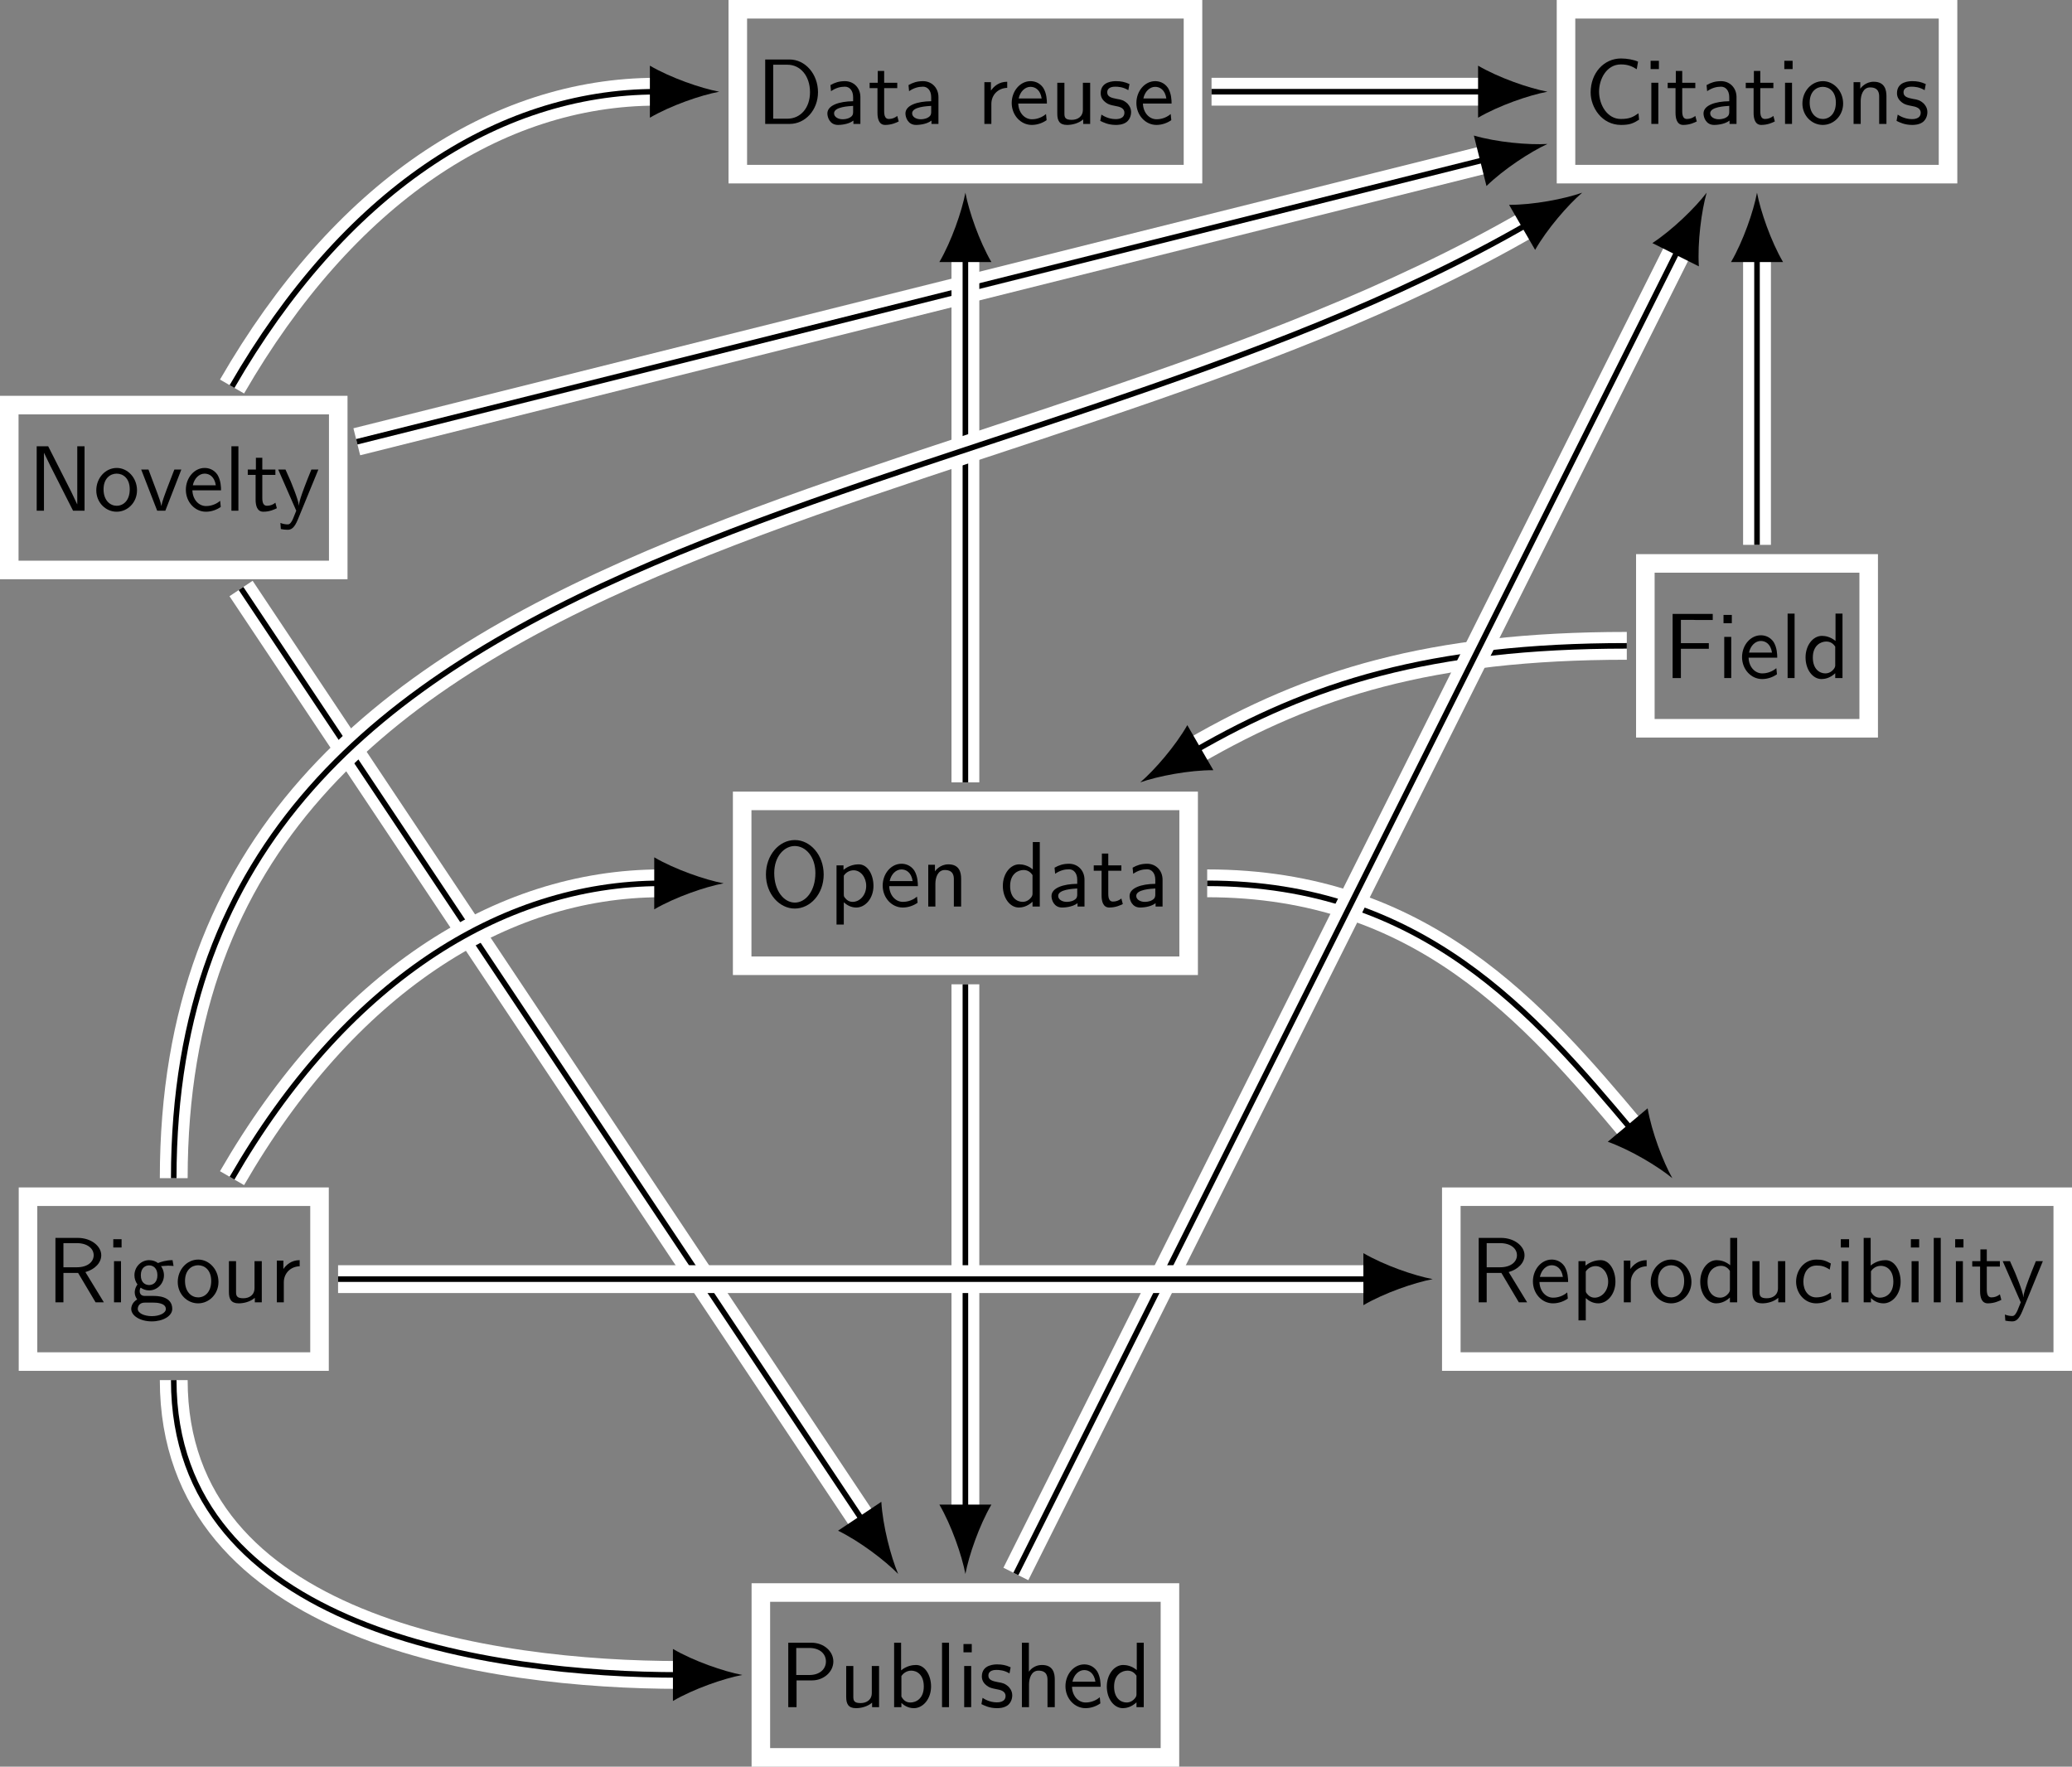 <?xml version="1.0" encoding="UTF-8"?>
<svg xmlns="http://www.w3.org/2000/svg" xmlns:xlink="http://www.w3.org/1999/xlink" width="222.583pt" height="189.783pt" viewBox="0 0 222.583 189.783" version="1.1">
<rect x="0" y="0" width="222.583" height="189.783" fill="#808080" stroke="none"/>
<defs>
<g>
<symbol overflow="visible" id="glyph0-0">
<path style="stroke:none;" d=""/>
</symbol>
<symbol overflow="visible" id="glyph0-1">
<path style="stroke:none;" d="M 2.188 -6.922 L 0.953 -6.922 L 0.953 0 L 1.734 0 L 1.734 -6.203 L 1.75 -6.203 C 1.938 -5.797 2.359 -4.953 2.406 -4.844 L 4.859 0 L 6.094 0 L 6.094 -6.922 L 5.312 -6.922 L 5.312 -0.703 L 5.297 -0.703 C 5.109 -1.109 4.688 -1.969 4.641 -2.078 Z M 2.188 -6.922 "/>
</symbol>
<symbol overflow="visible" id="glyph0-2">
<path style="stroke:none;" d="M 4.672 -2.188 C 4.672 -3.531 3.672 -4.594 2.5 -4.594 C 1.266 -4.594 0.297 -3.5 0.297 -2.188 C 0.297 -0.875 1.312 0.109 2.484 0.109 C 3.672 0.109 4.672 -0.891 4.672 -2.188 Z M 2.484 -0.531 C 1.797 -0.531 1.078 -1.094 1.078 -2.297 C 1.078 -3.5 1.828 -3.984 2.484 -3.984 C 3.188 -3.984 3.891 -3.469 3.891 -2.297 C 3.891 -1.109 3.219 -0.531 2.484 -0.531 Z M 2.484 -0.531 "/>
</symbol>
<symbol overflow="visible" id="glyph0-3">
<path style="stroke:none;" d="M 4.453 -4.422 L 3.703 -4.422 L 2.906 -2.359 C 2.703 -1.797 2.391 -1 2.312 -0.531 L 2.297 -0.531 C 2.25 -0.891 1.984 -1.578 1.891 -1.844 L 0.922 -4.422 L 0.141 -4.422 L 1.859 0 L 2.734 0 Z M 4.453 -4.422 "/>
</symbol>
<symbol overflow="visible" id="glyph0-4">
<path style="stroke:none;" d="M 4.125 -2.188 C 4.125 -2.516 4.109 -3.266 3.734 -3.875 C 3.312 -4.484 2.719 -4.594 2.359 -4.594 C 1.25 -4.594 0.344 -3.531 0.344 -2.25 C 0.344 -0.938 1.312 0.109 2.5 0.109 C 3.125 0.109 3.703 -0.125 4.094 -0.406 L 4.031 -1.062 C 3.406 -0.531 2.734 -0.5 2.516 -0.5 C 1.719 -0.5 1.078 -1.203 1.047 -2.188 Z M 1.094 -2.734 C 1.25 -3.484 1.781 -3.984 2.359 -3.984 C 2.875 -3.984 3.422 -3.656 3.562 -2.734 Z M 1.094 -2.734 "/>
</symbol>
<symbol overflow="visible" id="glyph0-5">
<path style="stroke:none;" d="M 1.562 -6.922 L 0.812 -6.922 L 0.812 0 L 1.562 0 Z M 1.562 -6.922 "/>
</symbol>
<symbol overflow="visible" id="glyph0-6">
<path style="stroke:none;" d="M 1.75 -3.844 L 3.156 -3.844 L 3.156 -4.422 L 1.75 -4.422 L 1.75 -5.688 L 1.062 -5.688 L 1.062 -4.422 L 0.188 -4.422 L 0.188 -3.844 L 1.031 -3.844 L 1.031 -1.188 C 1.031 -0.594 1.172 0.109 1.859 0.109 C 2.547 0.109 3.062 -0.141 3.312 -0.266 L 3.156 -0.859 C 2.891 -0.641 2.578 -0.531 2.25 -0.531 C 1.891 -0.531 1.75 -0.828 1.75 -1.359 Z M 1.75 -3.844 "/>
</symbol>
<symbol overflow="visible" id="glyph0-7">
<path style="stroke:none;" d="M 4.453 -4.422 L 3.703 -4.422 C 2.406 -1.25 2.375 -0.797 2.375 -0.562 L 2.359 -0.562 C 2.297 -1.234 1.5 -3.094 1.469 -3.188 L 0.922 -4.422 L 0.141 -4.422 L 2.078 0 C 1.953 0.312 1.75 0.812 1.719 0.891 C 1.453 1.469 1.281 1.469 1.141 1.469 C 0.984 1.469 0.672 1.438 0.375 1.312 L 0.422 1.969 C 0.641 2.016 0.922 2.047 1.141 2.047 C 1.5 2.047 1.859 1.922 2.266 0.906 Z M 4.453 -4.422 "/>
</symbol>
<symbol overflow="visible" id="glyph0-8">
<path style="stroke:none;" d="M 4.172 -3.25 C 5.203 -3.547 5.875 -4.25 5.875 -5.062 C 5.875 -6.047 4.781 -6.922 3.359 -6.922 L 0.953 -6.922 L 0.953 0 L 1.812 0 L 1.812 -3.156 L 3.391 -3.156 L 5.266 0 L 6.156 0 Z M 1.812 -3.766 L 1.812 -6.359 L 3.25 -6.359 C 4.406 -6.359 5.062 -5.766 5.062 -5.062 C 5.062 -4.359 4.422 -3.766 3.25 -3.766 Z M 1.812 -3.766 "/>
</symbol>
<symbol overflow="visible" id="glyph0-9">
<path style="stroke:none;" d="M 1.625 -6.781 L 0.734 -6.781 L 0.734 -5.891 L 1.625 -5.891 Z M 1.562 -4.422 L 0.812 -4.422 L 0.812 0 L 1.562 0 Z M 1.562 -4.422 "/>
</symbol>
<symbol overflow="visible" id="glyph0-10">
<path style="stroke:none;" d="M 3.516 -3.891 C 3.734 -3.891 4 -3.938 4.25 -3.938 C 4.422 -3.938 4.812 -3.906 4.828 -3.906 L 4.719 -4.531 C 4.031 -4.531 3.453 -4.344 3.156 -4.219 C 2.938 -4.391 2.609 -4.531 2.203 -4.531 C 1.344 -4.531 0.625 -3.812 0.625 -2.906 C 0.625 -2.547 0.75 -2.188 0.953 -1.922 C 0.656 -1.516 0.656 -1.125 0.656 -1.078 C 0.656 -0.812 0.75 -0.531 0.922 -0.312 C 0.406 -0.016 0.281 0.453 0.281 0.703 C 0.281 1.453 1.266 2.047 2.484 2.047 C 3.703 2.047 4.688 1.469 4.688 0.703 C 4.688 -0.688 3.031 -0.688 2.641 -0.688 L 1.766 -0.688 C 1.641 -0.688 1.188 -0.688 1.188 -1.219 C 1.188 -1.328 1.219 -1.484 1.297 -1.578 C 1.5 -1.422 1.828 -1.281 2.203 -1.281 C 3.094 -1.281 3.797 -2.031 3.797 -2.906 C 3.797 -3.391 3.578 -3.766 3.469 -3.906 Z M 2.203 -1.859 C 1.828 -1.859 1.312 -2.078 1.312 -2.906 C 1.312 -3.734 1.828 -3.969 2.203 -3.969 C 2.625 -3.969 3.094 -3.688 3.094 -2.906 C 3.094 -2.141 2.625 -1.859 2.203 -1.859 Z M 2.656 0.031 C 2.875 0.031 4 0.031 4 0.719 C 4 1.156 3.312 1.484 2.5 1.484 C 1.688 1.484 0.984 1.172 0.984 0.703 C 0.984 0.672 0.984 0.031 1.75 0.031 Z M 2.656 0.031 "/>
</symbol>
<symbol overflow="visible" id="glyph0-11">
<path style="stroke:none;" d="M 4.344 -4.422 L 3.562 -4.422 L 3.562 -1.531 C 3.562 -0.781 3 -0.438 2.359 -0.438 C 1.656 -0.438 1.578 -0.703 1.578 -1.125 L 1.578 -4.422 L 0.812 -4.422 L 0.812 -1.094 C 0.812 -0.375 1.031 0.109 1.859 0.109 C 2.391 0.109 3.094 -0.047 3.594 -0.484 L 3.594 0 L 4.344 0 Z M 4.344 -4.422 "/>
</symbol>
<symbol overflow="visible" id="glyph0-12">
<path style="stroke:none;" d="M 1.562 -2.141 C 1.562 -3.125 2.281 -3.844 3.266 -3.875 L 3.266 -4.531 C 2.375 -4.531 1.828 -4.031 1.516 -3.578 L 1.516 -4.484 L 0.812 -4.484 L 0.812 0 L 1.562 0 Z M 1.562 -2.141 "/>
</symbol>
<symbol overflow="visible" id="glyph0-13">
<path style="stroke:none;" d="M 0.953 -6.922 L 0.953 0 L 3.578 0 C 5.281 0 6.625 -1.516 6.625 -3.406 C 6.625 -5.328 5.281 -6.922 3.562 -6.922 Z M 1.812 -0.562 L 1.812 -6.359 L 3.344 -6.359 C 4.734 -6.359 5.766 -5.156 5.766 -3.406 C 5.766 -1.703 4.734 -0.562 3.344 -0.562 Z M 1.812 -0.562 "/>
</symbol>
<symbol overflow="visible" id="glyph0-14">
<path style="stroke:none;" d="M 3.984 -2.875 C 3.984 -3.891 3.25 -4.594 2.328 -4.594 C 1.688 -4.594 1.234 -4.438 0.766 -4.172 L 0.828 -3.516 C 1.344 -3.875 1.844 -4 2.328 -4 C 2.797 -4 3.203 -3.609 3.203 -2.875 L 3.203 -2.438 C 1.703 -2.422 0.438 -2 0.438 -1.125 C 0.438 -0.703 0.703 0.109 1.578 0.109 C 1.719 0.109 2.656 0.094 3.234 -0.359 L 3.234 0 L 3.984 0 Z M 3.203 -1.312 C 3.203 -1.125 3.203 -0.875 2.859 -0.688 C 2.578 -0.516 2.188 -0.5 2.078 -0.5 C 1.609 -0.5 1.156 -0.734 1.156 -1.141 C 1.156 -1.844 2.766 -1.906 3.203 -1.938 Z M 3.203 -1.312 "/>
</symbol>
<symbol overflow="visible" id="glyph0-15">
<path style="stroke:none;" d="M 3.422 -4.281 C 2.906 -4.516 2.5 -4.594 1.984 -4.594 C 1.734 -4.594 0.328 -4.594 0.328 -3.297 C 0.328 -2.797 0.625 -2.484 0.875 -2.297 C 1.172 -2.078 1.391 -2.031 1.938 -1.922 C 2.297 -1.859 2.875 -1.734 2.875 -1.203 C 2.875 -0.516 2.094 -0.516 1.938 -0.516 C 1.141 -0.516 0.578 -0.891 0.406 -1 L 0.281 -0.328 C 0.594 -0.172 1.141 0.109 1.953 0.109 C 2.141 0.109 2.688 0.109 3.109 -0.203 C 3.422 -0.453 3.594 -0.844 3.594 -1.281 C 3.594 -1.828 3.219 -2.156 3.203 -2.188 C 2.812 -2.547 2.547 -2.609 2.047 -2.688 C 1.5 -2.797 1.031 -2.906 1.031 -3.391 C 1.031 -4 1.75 -4 1.891 -4 C 2.203 -4 2.734 -3.969 3.297 -3.625 Z M 3.422 -4.281 "/>
</symbol>
<symbol overflow="visible" id="glyph0-16">
<path style="stroke:none;" d="M 6.766 -3.438 C 6.766 -5.531 5.328 -7.141 3.672 -7.141 C 1.969 -7.141 0.562 -5.516 0.562 -3.438 C 0.562 -1.328 2.031 0.219 3.656 0.219 C 5.328 0.219 6.766 -1.344 6.766 -3.438 Z M 3.672 -0.422 C 2.5 -0.422 1.453 -1.672 1.453 -3.594 C 1.453 -5.406 2.547 -6.5 3.656 -6.5 C 4.812 -6.5 5.875 -5.375 5.875 -3.594 C 5.875 -1.641 4.812 -0.422 3.672 -0.422 Z M 3.672 -0.422 "/>
</symbol>
<symbol overflow="visible" id="glyph0-17">
<path style="stroke:none;" d="M 1.594 -0.453 C 1.906 -0.172 2.344 0.109 2.938 0.109 C 3.906 0.109 4.781 -0.875 4.781 -2.219 C 4.781 -3.422 4.156 -4.531 3.203 -4.531 C 2.609 -4.531 2.031 -4.328 1.562 -3.938 L 1.562 -4.422 L 0.812 -4.422 L 0.812 1.938 L 1.594 1.938 Z M 1.594 -3.312 C 1.828 -3.672 2.219 -3.891 2.656 -3.891 C 3.406 -3.891 4 -3.141 4 -2.219 C 4 -1.203 3.297 -0.5 2.547 -0.5 C 2.156 -0.5 1.891 -0.703 1.688 -0.969 C 1.594 -1.109 1.594 -1.141 1.594 -1.312 Z M 1.594 -3.312 "/>
</symbol>
<symbol overflow="visible" id="glyph0-18">
<path style="stroke:none;" d="M 4.344 -2.969 C 4.344 -3.625 4.188 -4.531 2.969 -4.531 C 2.078 -4.531 1.578 -3.859 1.531 -3.781 L 1.531 -4.484 L 0.812 -4.484 L 0.812 0 L 1.578 0 L 1.578 -2.438 C 1.578 -3.094 1.828 -3.922 2.594 -3.922 C 3.547 -3.922 3.562 -3.219 3.562 -2.906 L 3.562 0 L 4.344 0 Z M 4.344 -2.969 "/>
</symbol>
<symbol overflow="visible" id="glyph0-19">
<path style="stroke:none;" d="M 4.328 -6.922 L 3.578 -6.922 L 3.578 -3.984 C 3.047 -4.422 2.5 -4.531 2.125 -4.531 C 1.141 -4.531 0.359 -3.5 0.359 -2.219 C 0.359 -0.906 1.125 0.109 2.078 0.109 C 2.406 0.109 2.984 0.016 3.547 -0.516 L 3.547 0 L 4.328 0 Z M 3.547 -1.391 C 3.547 -1.25 3.531 -1.062 3.219 -0.781 C 2.984 -0.578 2.734 -0.5 2.484 -0.5 C 1.859 -0.5 1.141 -0.969 1.141 -2.203 C 1.141 -3.516 2 -3.922 2.578 -3.922 C 3.031 -3.922 3.328 -3.703 3.547 -3.375 Z M 3.547 -1.391 "/>
</symbol>
<symbol overflow="visible" id="glyph0-20">
<path style="stroke:none;" d="M 3.516 -2.875 C 4.75 -2.875 5.797 -3.781 5.797 -4.906 C 5.797 -5.969 4.812 -6.922 3.438 -6.922 L 0.953 -6.922 L 0.953 0 L 1.844 0 L 1.844 -2.875 Z M 3.219 -6.359 C 4.312 -6.359 5 -5.75 5 -4.906 C 5 -4.109 4.359 -3.453 3.219 -3.453 L 1.812 -3.453 L 1.812 -6.359 Z M 3.219 -6.359 "/>
</symbol>
<symbol overflow="visible" id="glyph0-21">
<path style="stroke:none;" d="M 1.562 -6.922 L 0.812 -6.922 L 0.812 0 L 1.594 0 L 1.594 -0.453 C 1.828 -0.234 2.266 0.109 2.938 0.109 C 3.922 0.109 4.781 -0.891 4.781 -2.219 C 4.781 -3.453 4.109 -4.531 3.172 -4.531 C 2.781 -4.531 2.156 -4.438 1.562 -3.953 Z M 1.594 -3.344 C 1.75 -3.578 2.109 -3.922 2.656 -3.922 C 3.25 -3.922 4 -3.5 4 -2.219 C 4 -0.922 3.172 -0.5 2.562 -0.5 C 2.172 -0.5 1.844 -0.672 1.594 -1.141 Z M 1.594 -3.344 "/>
</symbol>
<symbol overflow="visible" id="glyph0-22">
<path style="stroke:none;" d="M 4.344 -2.969 C 4.344 -3.625 4.188 -4.531 2.969 -4.531 C 2.359 -4.531 1.875 -4.234 1.562 -3.812 L 1.562 -6.922 L 0.812 -6.922 L 0.812 0 L 1.578 0 L 1.578 -2.438 C 1.578 -3.094 1.828 -3.922 2.594 -3.922 C 3.547 -3.922 3.562 -3.219 3.562 -2.906 L 3.562 0 L 4.344 0 Z M 4.344 -2.969 "/>
</symbol>
<symbol overflow="visible" id="glyph0-23">
<path style="stroke:none;" d="M 5.797 -1.141 C 5.219 -0.75 4.875 -0.531 3.891 -0.531 C 2.453 -0.531 1.562 -2.031 1.562 -3.469 C 1.562 -4.828 2.375 -6.391 3.906 -6.391 C 4.609 -6.391 5.062 -6.219 5.609 -5.875 L 5.75 -6.688 C 5.328 -6.891 4.562 -7.031 3.922 -7.031 C 2.078 -7.031 0.656 -5.469 0.656 -3.375 C 0.656 -1.797 1.844 0.109 3.922 0.109 C 4.828 0.109 5.219 -0.047 5.859 -0.453 Z M 5.797 -1.141 "/>
</symbol>
<symbol overflow="visible" id="glyph0-24">
<path style="stroke:none;" d="M 4.094 -4.172 C 3.5 -4.5 3.156 -4.594 2.547 -4.594 C 1.172 -4.594 0.359 -3.391 0.359 -2.219 C 0.359 -0.984 1.266 0.109 2.516 0.109 C 3.047 0.109 3.594 -0.031 4.141 -0.406 L 4.078 -1.062 C 3.562 -0.672 3.031 -0.531 2.516 -0.531 C 1.688 -0.531 1.141 -1.25 1.141 -2.219 C 1.141 -3 1.5 -3.953 2.562 -3.953 C 3.078 -3.953 3.422 -3.875 3.969 -3.516 Z M 4.094 -4.172 "/>
</symbol>
<symbol overflow="visible" id="glyph0-25">
<path style="stroke:none;" d="M 4.828 -3.141 L 4.828 -3.75 L 1.828 -3.75 L 1.828 -6.25 L 3.125 -6.25 C 3.25 -6.25 3.375 -6.234 3.484 -6.234 L 5.25 -6.234 L 5.25 -6.891 L 0.938 -6.891 L 0.938 0 L 1.828 0 L 1.828 -3.141 Z M 4.828 -3.141 "/>
</symbol>
</g>
<clipPath id="clip1">
  <path d="M 80 170 L 127 170 L 127 189.781 L 80 189.781 Z M 80 170 "/>
</clipPath>
<clipPath id="clip2">
  <path d="M 154 127 L 222.582 127 L 222.582 148 L 154 148 Z M 154 127 "/>
</clipPath>
<clipPath id="clip3">
  <path d="M 0 20 L 136 20 L 136 189.781 L 0 189.781 Z M 0 20 "/>
</clipPath>
<clipPath id="clip4">
  <path d="M 66 0 L 222.582 0 L 222.582 189.781 L 66 189.781 Z M 66 0 "/>
</clipPath>
<clipPath id="clip5">
  <path d="M 0 105 L 116 105 L 116 189.781 L 0 189.781 Z M 0 105 "/>
</clipPath>
</defs>
<g id="surface1">
<path style="fill:none;stroke-width:1.993;stroke-linecap:butt;stroke-linejoin:miter;stroke:rgb(100%,100%,100%);stroke-opacity:1;stroke-miterlimit:10;" d="M -17.67 118.704 L 17.67 118.704 L 17.67 136.415 L -17.67 136.415 Z M -17.67 118.704 " transform="matrix(1,0,0,-1,18.666,179.931)"/>
<g style="fill:rgb(0%,0%,0%);fill-opacity:1;">
  <use xlink:href="#glyph0-1" x="2.989" y="54.863"/>
  <use xlink:href="#glyph0-2" x="10.046" y="54.863"/>
  <use xlink:href="#glyph0-3" x="15.027" y="54.863"/>
  <use xlink:href="#glyph0-4" x="19.621" y="54.863"/>
  <use xlink:href="#glyph0-5" x="24.048" y="54.863"/>
  <use xlink:href="#glyph0-6" x="26.428" y="54.863"/>
</g>
<g style="fill:rgb(0%,0%,0%);fill-opacity:1;">
  <use xlink:href="#glyph0-7" x="29.747" y="54.863"/>
</g>
<path style="fill:none;stroke-width:1.993;stroke-linecap:butt;stroke-linejoin:miter;stroke:rgb(100%,100%,100%);stroke-opacity:1;stroke-miterlimit:10;" d="M -15.658 33.665 L 15.658 33.665 L 15.658 51.376 L -15.658 51.376 Z M -15.658 33.665 " transform="matrix(1,0,0,-1,18.666,179.931)"/>
<g style="fill:rgb(0%,0%,0%);fill-opacity:1;">
  <use xlink:href="#glyph0-8" x="5.002" y="139.902"/>
  <use xlink:href="#glyph0-9" x="11.436" y="139.902"/>
  <use xlink:href="#glyph0-10" x="13.816" y="139.902"/>
  <use xlink:href="#glyph0-2" x="18.797" y="139.902"/>
  <use xlink:href="#glyph0-11" x="23.779" y="139.902"/>
  <use xlink:href="#glyph0-12" x="28.926" y="139.902"/>
</g>
<path style="fill:none;stroke-width:1.993;stroke-linecap:butt;stroke-linejoin:miter;stroke:rgb(100%,100%,100%);stroke-opacity:1;stroke-miterlimit:10;" d="M 60.592 161.224 L 109.49 161.224 L 109.49 178.935 L 60.592 178.935 Z M 60.592 161.224 " transform="matrix(1,0,0,-1,18.666,179.931)"/>
<g style="fill:rgb(0%,0%,0%);fill-opacity:1;">
  <use xlink:href="#glyph0-13" x="81.248" y="13.312"/>
  <use xlink:href="#glyph0-14" x="88.443" y="13.312"/>
  <use xlink:href="#glyph0-6" x="93.231" y="13.312"/>
  <use xlink:href="#glyph0-14" x="96.829" y="13.312"/>
</g>
<g style="fill:rgb(0%,0%,0%);fill-opacity:1;">
  <use xlink:href="#glyph0-12" x="104.934" y="13.312"/>
  <use xlink:href="#glyph0-4" x="108.338" y="13.312"/>
  <use xlink:href="#glyph0-11" x="112.766" y="13.312"/>
  <use xlink:href="#glyph0-15" x="117.913" y="13.312"/>
  <use xlink:href="#glyph0-4" x="121.732" y="13.312"/>
</g>
<path style="fill:none;stroke-width:1.993;stroke-linecap:butt;stroke-linejoin:miter;stroke:rgb(100%,100%,100%);stroke-opacity:1;stroke-miterlimit:10;" d="M 61.061 76.185 L 109.022 76.185 L 109.022 93.896 L 61.061 93.896 Z M 61.061 76.185 " transform="matrix(1,0,0,-1,18.666,179.931)"/>
<g style="fill:rgb(0%,0%,0%);fill-opacity:1;">
  <use xlink:href="#glyph0-16" x="81.718" y="97.382"/>
  <use xlink:href="#glyph0-17" x="89.051" y="97.382"/>
</g>
<g style="fill:rgb(0%,0%,0%);fill-opacity:1;">
  <use xlink:href="#glyph0-4" x="94.478" y="97.382"/>
  <use xlink:href="#glyph0-18" x="98.905" y="97.382"/>
</g>
<g style="fill:rgb(0%,0%,0%);fill-opacity:1;">
  <use xlink:href="#glyph0-19" x="107.371" y="97.382"/>
  <use xlink:href="#glyph0-14" x="112.518" y="97.382"/>
  <use xlink:href="#glyph0-6" x="117.306" y="97.382"/>
  <use xlink:href="#glyph0-14" x="120.904" y="97.382"/>
</g>
<g clip-path="url(#clip1)" clip-rule="nonzero">
<path style="fill:none;stroke-width:1.993;stroke-linecap:butt;stroke-linejoin:miter;stroke:rgb(100%,100%,100%);stroke-opacity:1;stroke-miterlimit:10;" d="M 63.068 -8.854 L 107.014 -8.854 L 107.014 8.857 L 63.068 8.857 Z M 63.068 -8.854 " transform="matrix(1,0,0,-1,18.666,179.931)"/>
</g>
<g style="fill:rgb(0%,0%,0%);fill-opacity:1;">
  <use xlink:href="#glyph0-20" x="83.725" y="183.39"/>
  <use xlink:href="#glyph0-11" x="90.09" y="183.39"/>
  <use xlink:href="#glyph0-21" x="95.238" y="183.39"/>
  <use xlink:href="#glyph0-5" x="100.385" y="183.39"/>
  <use xlink:href="#glyph0-9" x="102.766" y="183.39"/>
  <use xlink:href="#glyph0-15" x="105.146" y="183.39"/>
  <use xlink:href="#glyph0-22" x="108.964" y="183.39"/>
  <use xlink:href="#glyph0-4" x="114.112" y="183.39"/>
  <use xlink:href="#glyph0-19" x="118.539" y="183.39"/>
</g>
<path style="fill:none;stroke-width:1.993;stroke-linecap:butt;stroke-linejoin:miter;stroke:rgb(100%,100%,100%);stroke-opacity:1;stroke-miterlimit:10;" d="M 149.561 161.224 L 190.6 161.224 L 190.6 178.935 L 149.561 178.935 Z M 149.561 161.224 " transform="matrix(1,0,0,-1,18.666,179.931)"/>
<g style="fill:rgb(0%,0%,0%);fill-opacity:1;">
  <use xlink:href="#glyph0-23" x="170.217" y="13.312"/>
  <use xlink:href="#glyph0-9" x="176.582" y="13.312"/>
  <use xlink:href="#glyph0-6" x="178.962" y="13.312"/>
  <use xlink:href="#glyph0-14" x="182.56" y="13.312"/>
  <use xlink:href="#glyph0-6" x="187.348" y="13.312"/>
  <use xlink:href="#glyph0-9" x="190.945" y="13.312"/>
  <use xlink:href="#glyph0-2" x="193.325" y="13.312"/>
  <use xlink:href="#glyph0-18" x="198.307" y="13.312"/>
  <use xlink:href="#glyph0-15" x="203.454" y="13.312"/>
</g>
<g clip-path="url(#clip2)" clip-rule="nonzero">
<path style="fill:none;stroke-width:1.993;stroke-linecap:butt;stroke-linejoin:miter;stroke:rgb(100%,100%,100%);stroke-opacity:1;stroke-miterlimit:10;" d="M 137.24 33.665 L 202.924 33.665 L 202.924 51.376 L 137.24 51.376 Z M 137.24 33.665 " transform="matrix(1,0,0,-1,18.666,179.931)"/>
</g>
<g style="fill:rgb(0%,0%,0%);fill-opacity:1;">
  <use xlink:href="#glyph0-8" x="157.895" y="139.902"/>
  <use xlink:href="#glyph0-4" x="164.329" y="139.902"/>
  <use xlink:href="#glyph0-17" x="168.756" y="139.902"/>
</g>
<g style="fill:rgb(0%,0%,0%);fill-opacity:1;">
  <use xlink:href="#glyph0-12" x="173.625" y="139.902"/>
  <use xlink:href="#glyph0-2" x="177.029" y="139.902"/>
</g>
<g style="fill:rgb(0%,0%,0%);fill-opacity:1;">
  <use xlink:href="#glyph0-19" x="182.289" y="139.902"/>
  <use xlink:href="#glyph0-11" x="187.437" y="139.902"/>
  <use xlink:href="#glyph0-24" x="192.585" y="139.902"/>
  <use xlink:href="#glyph0-9" x="197.012" y="139.902"/>
  <use xlink:href="#glyph0-21" x="199.392" y="139.902"/>
  <use xlink:href="#glyph0-9" x="204.54" y="139.902"/>
  <use xlink:href="#glyph0-5" x="206.92" y="139.902"/>
  <use xlink:href="#glyph0-9" x="209.3" y="139.902"/>
  <use xlink:href="#glyph0-6" x="211.68" y="139.902"/>
</g>
<g style="fill:rgb(0%,0%,0%);fill-opacity:1;">
  <use xlink:href="#glyph0-7" x="214.999" y="139.902"/>
</g>
<path style="fill:none;stroke-width:1.993;stroke-linecap:butt;stroke-linejoin:miter;stroke:rgb(100%,100%,100%);stroke-opacity:1;stroke-miterlimit:10;" d="M 158.084 101.697 L 182.076 101.697 L 182.076 119.408 L 158.084 119.408 Z M 158.084 101.697 " transform="matrix(1,0,0,-1,18.666,179.931)"/>
<g style="fill:rgb(0%,0%,0%);fill-opacity:1;">
  <use xlink:href="#glyph0-25" x="178.741" y="72.839"/>
  <use xlink:href="#glyph0-9" x="184.414" y="72.839"/>
  <use xlink:href="#glyph0-4" x="186.794" y="72.839"/>
  <use xlink:href="#glyph0-5" x="191.221" y="72.839"/>
  <use xlink:href="#glyph0-19" x="193.601" y="72.839"/>
</g>
<path style="fill:none;stroke-width:2.989;stroke-linecap:butt;stroke-linejoin:miter;stroke:rgb(100%,100%,100%);stroke-opacity:1;stroke-miterlimit:10;" d="M 111.482 170.079 L 140.861 170.079 " transform="matrix(1,0,0,-1,18.666,179.931)"/>
<path style="fill:none;stroke-width:0.598;stroke-linecap:butt;stroke-linejoin:miter;stroke:rgb(0%,0%,0%);stroke-opacity:1;stroke-miterlimit:10;" d="M 111.482 170.079 L 140.861 170.079 " transform="matrix(1,0,0,-1,18.666,179.931)"/>
<path style=" stroke:none;fill-rule:nonzero;fill:rgb(0%,0%,0%);fill-opacity:1;" d="M 166.234 9.852 C 164.246 9.477 161.016 8.359 158.781 7.055 L 158.781 12.645 C 161.016 11.34 164.246 10.223 166.234 9.852 "/>
<path style="fill:none;stroke-width:2.989;stroke-linecap:butt;stroke-linejoin:miter;stroke:rgb(100%,100%,100%);stroke-opacity:1;stroke-miterlimit:10;" d="M 170.08 121.4 L 170.08 152.525 " transform="matrix(1,0,0,-1,18.666,179.931)"/>
<path style="fill:none;stroke-width:0.598;stroke-linecap:butt;stroke-linejoin:miter;stroke:rgb(0%,0%,0%);stroke-opacity:1;stroke-miterlimit:10;" d="M 170.08 121.4 L 170.08 152.525 " transform="matrix(1,0,0,-1,18.666,179.931)"/>
<path style=" stroke:none;fill-rule:nonzero;fill:rgb(0%,0%,0%);fill-opacity:1;" d="M 188.746 20.699 C 188.375 22.688 187.258 25.914 185.953 28.152 L 191.543 28.152 C 190.238 25.914 189.121 22.688 188.746 20.699 "/>
<path style="fill:none;stroke-width:2.989;stroke-linecap:butt;stroke-linejoin:miter;stroke:rgb(100%,100%,100%);stroke-opacity:1;stroke-miterlimit:10;" d="M 156.092 110.552 C 134.885 110.552 122.193 106.49 109.635 99.243 " transform="matrix(1,0,0,-1,18.666,179.931)"/>
<path style="fill:none;stroke-width:0.598;stroke-linecap:butt;stroke-linejoin:miter;stroke:rgb(0%,0%,0%);stroke-opacity:1;stroke-miterlimit:10;" d="M 156.092 110.552 C 134.885 110.552 122.193 106.49 109.635 99.243 " transform="matrix(1,0,0,-1,18.666,179.931)"/>
<path style=" stroke:none;fill-rule:nonzero;fill:rgb(0%,0%,0%);fill-opacity:1;" d="M 122.492 84.043 C 124.398 83.371 127.754 82.727 130.344 82.738 L 127.547 77.898 C 126.266 80.145 124.027 82.727 122.492 84.043 "/>
<path style="fill:none;stroke-width:2.989;stroke-linecap:butt;stroke-linejoin:miter;stroke:rgb(100%,100%,100%);stroke-opacity:1;stroke-miterlimit:10;" d="M 19.662 132.474 L 141.061 162.837 " transform="matrix(1,0,0,-1,18.666,179.931)"/>
<path style="fill:none;stroke-width:0.598;stroke-linecap:butt;stroke-linejoin:miter;stroke:rgb(0%,0%,0%);stroke-opacity:1;stroke-miterlimit:10;" d="M 19.662 132.474 L 141.061 162.837 " transform="matrix(1,0,0,-1,18.666,179.931)"/>
<path style=" stroke:none;fill-rule:nonzero;fill:rgb(0%,0%,0%);fill-opacity:1;" d="M 166.234 15.465 C 164.215 15.586 160.812 15.285 158.328 14.562 L 159.684 19.984 C 161.535 18.176 164.395 16.309 166.234 15.465 "/>
<path style="fill:none;stroke-width:2.989;stroke-linecap:butt;stroke-linejoin:miter;stroke:rgb(100%,100%,100%);stroke-opacity:1;stroke-miterlimit:10;" d="M 6.26 138.408 C 18.24 159.15 34.647 170.079 51.889 170.079 " transform="matrix(1,0,0,-1,18.666,179.931)"/>
<path style="fill:none;stroke-width:0.598;stroke-linecap:butt;stroke-linejoin:miter;stroke:rgb(0%,0%,0%);stroke-opacity:1;stroke-miterlimit:10;" d="M 6.26 138.408 C 18.24 159.15 34.647 170.079 51.889 170.079 " transform="matrix(1,0,0,-1,18.666,179.931)"/>
<path style=" stroke:none;fill-rule:nonzero;fill:rgb(0%,0%,0%);fill-opacity:1;" d="M 77.262 9.852 C 75.277 9.477 72.047 8.359 69.812 7.055 L 69.812 12.645 C 72.047 11.34 75.277 10.223 77.262 9.852 "/>
<g clip-path="url(#clip3)" clip-rule="nonzero">
<path style="fill:none;stroke-width:2.989;stroke-linecap:butt;stroke-linejoin:miter;stroke:rgb(100%,100%,100%);stroke-opacity:1;stroke-miterlimit:10;" d="M 7.229 116.712 L 74.1 16.427 " transform="matrix(1,0,0,-1,18.666,179.931)"/>
</g>
<path style="fill:none;stroke-width:0.598;stroke-linecap:butt;stroke-linejoin:miter;stroke:rgb(0%,0%,0%);stroke-opacity:1;stroke-miterlimit:10;" d="M 7.229 116.712 L 74.1 16.427 " transform="matrix(1,0,0,-1,18.666,179.931)"/>
<path style=" stroke:none;fill-rule:nonzero;fill:rgb(0%,0%,0%);fill-opacity:1;" d="M 96.484 169.082 C 95.695 167.223 94.832 163.914 94.676 161.332 L 90.027 164.434 C 92.352 165.57 95.074 167.637 96.484 169.082 "/>
<path style="fill:none;stroke-width:2.989;stroke-linecap:butt;stroke-linejoin:miter;stroke:rgb(100%,100%,100%);stroke-opacity:1;stroke-miterlimit:10;" d="M 85.041 95.888 L 85.041 152.525 " transform="matrix(1,0,0,-1,18.666,179.931)"/>
<path style="fill:none;stroke-width:0.598;stroke-linecap:butt;stroke-linejoin:miter;stroke:rgb(0%,0%,0%);stroke-opacity:1;stroke-miterlimit:10;" d="M 85.041 95.888 L 85.041 152.525 " transform="matrix(1,0,0,-1,18.666,179.931)"/>
<path style=" stroke:none;fill-rule:nonzero;fill:rgb(0%,0%,0%);fill-opacity:1;" d="M 103.707 20.699 C 103.332 22.688 102.215 25.914 100.91 28.152 L 106.5 28.152 C 105.195 25.914 104.078 22.688 103.707 20.699 "/>
<path style="fill:none;stroke-width:2.989;stroke-linecap:butt;stroke-linejoin:miter;stroke:rgb(100%,100%,100%);stroke-opacity:1;stroke-miterlimit:10;" d="M 85.041 74.193 L 85.041 17.556 " transform="matrix(1,0,0,-1,18.666,179.931)"/>
<path style="fill:none;stroke-width:0.598;stroke-linecap:butt;stroke-linejoin:miter;stroke:rgb(0%,0%,0%);stroke-opacity:1;stroke-miterlimit:10;" d="M 85.041 74.193 L 85.041 17.556 " transform="matrix(1,0,0,-1,18.666,179.931)"/>
<path style=" stroke:none;fill-rule:nonzero;fill:rgb(0%,0%,0%);fill-opacity:1;" d="M 103.707 169.082 C 104.078 167.094 105.195 163.867 106.5 161.629 L 100.91 161.629 C 102.215 163.867 103.332 167.094 103.707 169.082 "/>
<path style="fill:none;stroke-width:2.989;stroke-linecap:butt;stroke-linejoin:miter;stroke:rgb(100%,100%,100%);stroke-opacity:1;stroke-miterlimit:10;" d="M 111.014 85.04 C 134.088 85.04 146.143 71.044 156.67 58.505 " transform="matrix(1,0,0,-1,18.666,179.931)"/>
<path style="fill:none;stroke-width:0.598;stroke-linecap:butt;stroke-linejoin:miter;stroke:rgb(0%,0%,0%);stroke-opacity:1;stroke-miterlimit:10;" d="M 111.014 85.04 C 134.088 85.04 146.143 71.044 156.67 58.505 " transform="matrix(1,0,0,-1,18.666,179.931)"/>
<path style=" stroke:none;fill-rule:nonzero;fill:rgb(0%,0%,0%);fill-opacity:1;" d="M 179.648 126.562 C 178.656 124.801 177.434 121.609 176.996 119.059 L 172.715 122.652 C 175.152 123.523 178.086 125.281 179.648 126.562 "/>
<g clip-path="url(#clip4)" clip-rule="nonzero">
<path style="fill:none;stroke-width:2.989;stroke-linecap:butt;stroke-linejoin:miter;stroke:rgb(100%,100%,100%);stroke-opacity:1;stroke-miterlimit:10;" d="M 90.463 10.849 L 161.67 153.236 " transform="matrix(1,0,0,-1,18.666,179.931)"/>
</g>
<path style="fill:none;stroke-width:0.598;stroke-linecap:butt;stroke-linejoin:miter;stroke:rgb(0%,0%,0%);stroke-opacity:1;stroke-miterlimit:10;" d="M 90.463 10.849 L 161.67 153.236 " transform="matrix(1,0,0,-1,18.666,179.931)"/>
<path style=" stroke:none;fill-rule:nonzero;fill:rgb(0%,0%,0%);fill-opacity:1;" d="M 183.336 20.699 C 182.113 22.309 179.668 24.695 177.504 26.113 L 182.5 28.613 C 182.336 26.031 182.781 22.641 183.336 20.699 "/>
<path style="fill:none;stroke-width:2.989;stroke-linecap:butt;stroke-linejoin:miter;stroke:rgb(100%,100%,100%);stroke-opacity:1;stroke-miterlimit:10;" d="M -0.002 53.368 C -0.002 125.572 88.76 123.13 145.49 155.88 " transform="matrix(1,0,0,-1,18.666,179.931)"/>
<path style="fill:none;stroke-width:0.598;stroke-linecap:butt;stroke-linejoin:miter;stroke:rgb(0%,0%,0%);stroke-opacity:1;stroke-miterlimit:10;" d="M -0.002 53.368 C -0.002 125.572 88.76 123.13 145.49 155.88 " transform="matrix(1,0,0,-1,18.666,179.931)"/>
<path style=" stroke:none;fill-rule:nonzero;fill:rgb(0%,0%,0%);fill-opacity:1;" d="M 169.965 20.699 C 168.059 21.371 164.703 22.016 162.113 22.004 L 164.91 26.844 C 166.195 24.598 168.43 22.016 169.965 20.699 "/>
<path style="fill:none;stroke-width:2.989;stroke-linecap:butt;stroke-linejoin:miter;stroke:rgb(100%,100%,100%);stroke-opacity:1;stroke-miterlimit:10;" d="M 6.26 53.368 C 18.291 74.201 35.014 85.04 52.361 85.04 " transform="matrix(1,0,0,-1,18.666,179.931)"/>
<path style="fill:none;stroke-width:0.598;stroke-linecap:butt;stroke-linejoin:miter;stroke:rgb(0%,0%,0%);stroke-opacity:1;stroke-miterlimit:10;" d="M 6.26 53.368 C 18.291 74.201 35.014 85.04 52.361 85.04 " transform="matrix(1,0,0,-1,18.666,179.931)"/>
<path style=" stroke:none;fill-rule:nonzero;fill:rgb(0%,0%,0%);fill-opacity:1;" d="M 77.734 94.891 C 75.746 94.52 72.516 93.398 70.281 92.098 L 70.281 97.684 C 72.516 96.383 75.746 95.262 77.734 94.891 "/>
<g clip-path="url(#clip5)" clip-rule="nonzero">
<path style="fill:none;stroke-width:2.989;stroke-linecap:butt;stroke-linejoin:miter;stroke:rgb(100%,100%,100%);stroke-opacity:1;stroke-miterlimit:10;" d="M -0.002 31.673 C -0.002 4.826 34.229 0.001 54.369 0.001 " transform="matrix(1,0,0,-1,18.666,179.931)"/>
</g>
<path style="fill:none;stroke-width:0.598;stroke-linecap:butt;stroke-linejoin:miter;stroke:rgb(0%,0%,0%);stroke-opacity:1;stroke-miterlimit:10;" d="M -0.002 31.673 C -0.002 4.826 34.229 0.001 54.369 0.001 " transform="matrix(1,0,0,-1,18.666,179.931)"/>
<path style=" stroke:none;fill-rule:nonzero;fill:rgb(0%,0%,0%);fill-opacity:1;" d="M 79.742 179.93 C 77.754 179.559 74.523 178.441 72.289 177.137 L 72.289 182.727 C 74.523 181.422 77.754 180.305 79.742 179.93 "/>
<path style="fill:none;stroke-width:2.989;stroke-linecap:butt;stroke-linejoin:miter;stroke:rgb(100%,100%,100%);stroke-opacity:1;stroke-miterlimit:10;" d="M 17.65 42.521 L 128.537 42.521 " transform="matrix(1,0,0,-1,18.666,179.931)"/>
<path style="fill:none;stroke-width:0.598;stroke-linecap:butt;stroke-linejoin:miter;stroke:rgb(0%,0%,0%);stroke-opacity:1;stroke-miterlimit:10;" d="M 17.65 42.521 L 128.537 42.521 " transform="matrix(1,0,0,-1,18.666,179.931)"/>
<path style=" stroke:none;fill-rule:nonzero;fill:rgb(0%,0%,0%);fill-opacity:1;" d="M 153.91 137.41 C 151.926 137.039 148.695 135.922 146.461 134.617 L 146.461 140.207 C 148.695 138.902 151.926 137.785 153.91 137.41 "/>
</g>
</svg>
